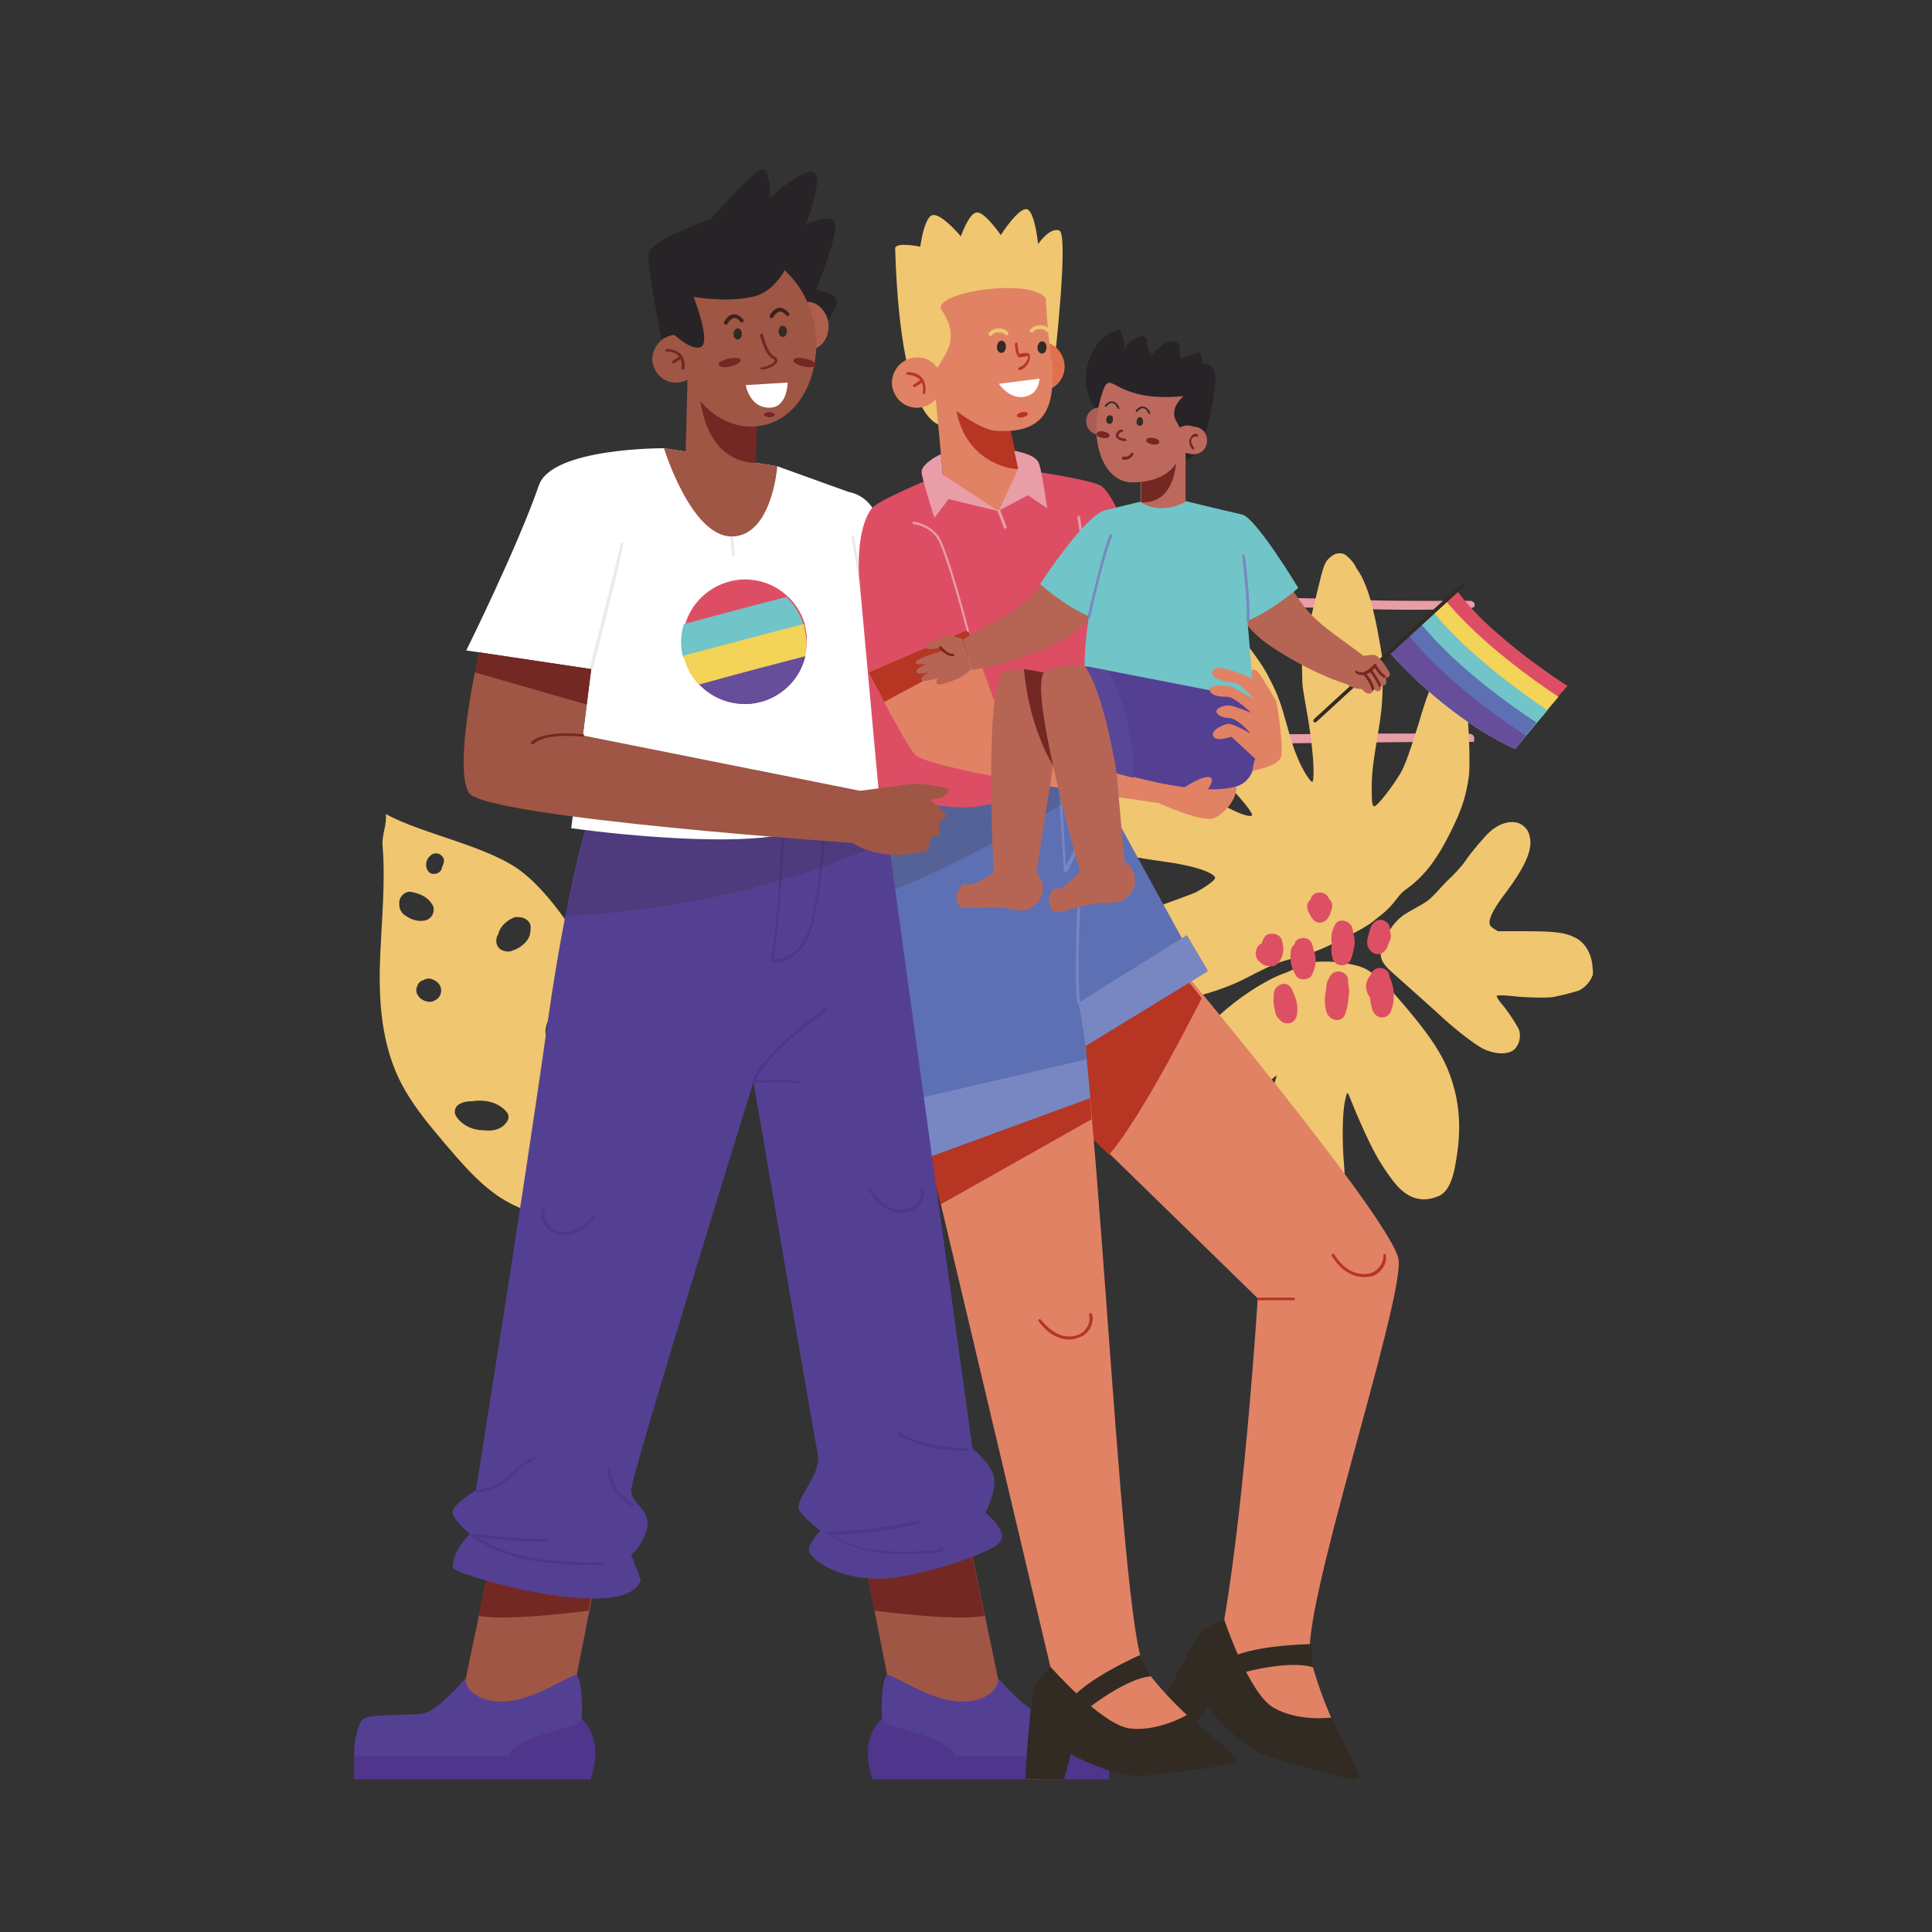 <?xml version="1.0" encoding="utf-8"?>
<!-- Generator: Adobe Illustrator 25.3.1, SVG Export Plug-In . SVG Version: 6.00 Build 0)  -->
<svg version="1.1" id="Capa_1" xmlns="http://www.w3.org/2000/svg" xmlns:xlink="http://www.w3.org/1999/xlink" x="0px" y="0px"
	 viewBox="0 0 300 300" style="enable-background:new 0 0 300 300;" xml:space="preserve">
<rect x="0" y="0" width="300" height="300" fill="#333333" stroke="none"/>
<style type="text/css">
	.st0{fill:#E89DA7;}
	.st1{fill:#F0C670;}
	.st2{fill:#DD5063;}
	.st3{fill:#4F358B;}
	.st4{fill:#9F5645;}
	.st5{fill:#732823;}
	.st6{fill:#544093;}
	.st7{fill:#322B23;}
	.st8{fill:#E18265;}
	.st9{fill:#B73523;}
	.st10{fill:#5E70B4;}
	.st11{fill:#7887C2;}
	.st12{opacity:0.2;fill:#322B23;}
	.st13{fill:#FFFFFF;}
	.st14{fill:#DD4E65;}
	.st15{fill:#71C4C7;}
	.st16{fill:#F3D358;}
	.st17{fill:#664E9B;}
	.st18{opacity:0.1;}
	.st19{fill:#272327;}
	.st20{fill:#AE5E4C;}
	.st21{fill:#3E211C;}
	.st22{opacity:0.1;fill:#322B23;}
	.st23{fill:#E1714E;}
	.st24{fill:#B66555;}
	.st25{fill:#584797;}
	.st26{fill:#A95D54;}
	.st27{fill:#BD685D;}
</style>
<g>
	<g>
		<g>
			<g>
				<path class="st0" d="M125.8,35.2"/>
				<path class="st0" d="M129.3,96.9c0.5,0.1,2.1,0,6.1-0.3c3.4-0.3,5.3-0.5,10.1-1c3.9-0.4,6.9-0.6,12.7-0.9
					c1.5-0.1,4.8-0.2,7.3-0.4c8.2-0.4,14.5-0.6,18.1-0.4c5.8,0.2,8.5,0.3,15.8,0.4c4.2,0,9.1,0.2,10.8,0.2c6.1,0.3,17,0.2,18.3-0.1
					c0.5-0.1,0.6-0.4,0.4-0.8c-0.1-0.1-0.2-0.2-0.4-0.3c-0.1,0-3.7,0-8,0c-5.8,0-8.6-0.1-11-0.2c-1.9-0.1-6.5-0.2-11.2-0.3
					c-4.4,0-8.9-0.1-10.1-0.2c-6.7-0.3-7.8-0.3-11.3-0.2c-4.5,0.1-7.5,0.3-10.5,0.4c-1.3,0.1-4.3,0.2-6.7,0.4
					c-7.8,0.4-10,0.6-15.2,1.2c-1.8,0.2-5.2,0.6-7.5,0.8c-5.4,0.5-6.8,0.7-7.8,1.2C128.8,96.6,128.8,96.8,129.3,96.9L129.3,96.9z
					 M129.3,96.9"/>
				<path class="st0" d="M129.5,116.7c0.1,0.1,1.4,0,4-0.1c6.3-0.3,20.9-0.6,38.8-0.7c4.8,0,10.1-0.1,11.8-0.2
					c4.2-0.1,14.4-0.3,28.3-0.4c6.3-0.1,12.6-0.1,14-0.1l2.5,0l0-0.3c0.1-0.5-0.1-0.7-0.4-0.9c-0.3-0.1-1.4-0.1-10.1-0.1
					c-10.6,0-30.7,0.2-35.2,0.4c-1.5,0.1-6.1,0.1-10.2,0.2c-4.1,0-8.8,0.1-10.6,0.2c-9,0.3-13.1,0.4-17.1,0.5
					c-8.8,0.2-15,0.6-15.7,1.1C129.3,116.4,129.3,116.6,129.5,116.7L129.5,116.7z M129.5,116.7"/>
				<path class="st0" d="M129.4,75.6"/>
			</g>
		</g>
		<g>
			<g>
				<path class="st1" d="M208.6,86c-0.7-0.2-1.3-0.1-2,0.5c-0.9,0.7-1.1,1.4-1.9,4.7c-0.3,1.2-0.8,3.4-1.2,4.9
					c-1.3,4.8-1.4,5.8-1.3,8.6c0,1.8,0.1,2.2,0.6,5.1c0.6,3.3,0.9,5.6,1.1,8.2c0.1,1.5,0.1,3.2-0.1,3.4c-0.2,0.2-1.5-1.7-2.3-3.7
					c-0.6-1.4-0.9-2.4-1.7-5.2c-0.9-3.3-1.4-4.6-2.4-6.6c-0.9-1.8-1.4-2.6-2.7-4.4c-3.1-4.3-5.4-6.4-8.9-8.2
					c-3.3-1.7-5.7-1.8-6.6-0.3c-0.3,0.6-0.3,1.6,0.2,4.1c0.5,2.4,0.7,4.1,0.9,7c0.2,3.6,0.9,5.4,3.4,8.7c0.6,0.7,2,2.7,3.3,4.4
					c1.3,1.8,3.1,3.9,4.2,5.2c2,2.2,2.7,3.1,3.1,3.8c0.2,0.4,0.2,0.5-0.2,0.5c-0.6,0-1.7-0.4-3.7-1.4c-1.2-0.6-2.9-1.4-3.6-1.7
					c-0.8-0.3-2.2-1-3.2-1.4c-3.2-1.4-5-2.1-7.3-2.6c-1.5-0.3-3.9-0.3-5.5-0.1c-3.6,0.6-5,1.4-6,3.1c-0.3,0.6-0.4,0.7-0.4,1.6
					c0,0.7,0,1,0.3,1.5c0.4,0.8,1.1,1.6,2.7,2.8c0.7,0.6,1.8,1.4,2.3,1.8c1.3,1,2.2,1.5,3.8,2.1c1.6,0.5,3.6,0.9,7.3,1.4
					c3.7,0.5,6.7,1.3,7.7,2.2c0.2,0.2,0.2,0.2,0.1,0.5c-0.2,0.4-1.7,1.4-2.8,2c-0.6,0.3-3.1,1.2-5.6,2.1c-5.2,1.8-8,2.8-9.7,3.7
					c-1,0.5-1.3,0.7-2,1.5c-1.1,1.1-1.6,2-1.6,3c0,0.8,0.1,1.2,0.7,2.1c0.5,0.8,1.3,1.6,2.2,2.1c1.7,1.1,4.9,1.7,10.2,2
					c3.8,0.2,5.6-0.1,8.9-1.2c2-0.7,3.3-1.2,6.1-2.7c2.8-1.4,3.6-1.7,5.8-2.3c2.7-0.7,4-1.2,7.1-2.7c3.2-1.6,4.5-2.4,5.3-3
					c0.3-0.3,1-0.8,1.6-1.3c0.8-0.7,1.2-1.1,1.9-2c0.7-0.9,1-1.3,1.9-1.9c2.7-2,4.6-4.6,6.6-8.6c1.8-3.6,2.5-5.8,2.9-8.9
					c0.2-1.8,0-8.1-0.4-10.9c-0.4-2.9-1.4-5-2.5-5.2c-0.7-0.1-1.1,0-1.8,0.8c-1.2,1.2-1.7,2.5-3.1,7.2c-1.2,3.9-2.1,6.5-2.8,7.7
					c-1.1,1.9-3.6,5.2-4.1,5.2c-0.3,0-0.4-0.5-0.4-2.5c0-2.3,0.1-3.6,0.9-8.4c0.7-4,0.8-5.7,0.8-9.1c0-2.8,0-2.9-0.4-5.1
					c-1.1-6.5-2.2-9.9-3.7-11.9C210.3,87.3,209,86.1,208.6,86L208.6,86z M208.6,86"/>
				<path class="st1" d="M236,127.9c-1.3-0.6-3.2-0.1-4.7,1.3c-0.7,0.6-3,3.3-3.7,4.4c-0.5,0.8-2,2.4-2.7,3
					c-0.2,0.2-0.9,0.9-1.6,1.7c-1.3,1.4-1.5,1.6-3.5,2.7c-0.7,0.4-1.6,0.9-2,1.2c-1.2,0.9-2.3,2.4-3,4.1c-0.8,2.1-0.5,3.1,1.6,4.9
					c1.6,1.4,6.4,5.7,7.8,7c2.1,1.9,4.7,3.9,6,4.6c2,1,4.1,1,5,0.1c0.7-0.7,1-1.9,0.7-2.9c-0.2-0.6-1.5-2.6-2.3-3.6
					c-0.8-0.9-1.2-1.6-1.2-1.7c0-0.2,0.9-0.2,2.7,0c1.7,0.2,5.2,0.3,6.2,0.1c1.5-0.3,3.3-0.8,3.9-1c0.8-0.4,1.5-1.1,1.9-1.9
					c0.3-0.6,0.3-0.7,0.2-1.6c-0.1-2.1-1.1-3.9-2.7-4.7c-1.6-0.8-3-1-8-1l-4,0l-0.5-0.3c-0.3-0.2-0.6-0.4-0.7-0.6
					c-0.4-0.7,0.3-2.2,1.9-4.4c3.6-4.7,4.8-7.5,4.2-9.5C237.4,129,236.7,128.2,236,127.9L236,127.9z M236,127.9"/>
				<path class="st1" d="M208.4,149.5c-1.8-0.3-4.1-0.2-5.2,0c-0.4,0.1-1.3,0.5-1.9,0.8c-0.7,0.3-1.6,0.8-2.1,0.9
					c-3.1,1.2-7.1,3.9-9.8,6.4c-1.5,1.5-2.4,2.6-4,4.9c-1.4,2.1-2,2.8-3.7,4.6c-1.9,2.1-2.8,3.3-3.3,4.8c-0.7,2-0.1,4.1,1.6,5.9
					c1.9,1.9,4.1,2.2,6.6,1c2-1,3.5-2.4,6.9-6.9c0.8-1,1.7-2.1,2.1-2.6c0.7-0.7,2.3-2.1,2.6-2.3c0.1,0-0.1,0.5-0.3,1.2
					c-0.7,2.2-1.1,4.7-1.4,8.5c-0.2,3.5,0.1,5.4,1.3,8.8c0.8,2.2,1.2,2.9,1.8,3.6c0.9,1,1.9,1.3,4.2,1.3c1.6,0,1.7,0,2.2-0.3
					c1.1-0.6,2.1-1.9,2.6-3.5c0.3-1,0.3-3.3,0.1-5.7c-0.3-3.7-0.3-8,0.2-10.2c0.3-1.3,0.3-1.3,0.9,0.2c0.9,2.3,2.7,6.4,3.9,8.5
					c0.9,1.7,2.7,4.2,3.4,4.9c1.8,1.9,3.9,2.4,6.1,1.5c1.5-0.5,2.4-2.3,2.9-5.6c0.9-5.1,0.5-9.4-1-13.4c-1.2-3.3-3.5-6.7-8.7-12.6
					c-1.5-1.8-2.1-2.3-3.2-3C211.9,150.2,211,149.9,208.4,149.5L208.4,149.5z M208.4,149.5"/>
			</g>
			<g>
				<path class="st2" d="M201,146.6C201,146.6,201,146.6,201,146.6c0.1-0.1,0.1-0.2,0.1-0.3c0.5-0.9,2.2-0.9,2.6,0.2
					c0.1,0.3,0.2,0.5,0.2,0.8c0.6,1.3,0.5,2.8-0.2,4.1c-0.4,0.8-1.9,0.9-2.4,0.2c-0.7-1.1-1-2.3-0.9-3.5
					C200.4,147.6,200.5,147.1,201,146.6z"/>
				<path class="st2" d="M197.8,154.5c0-0.1,0-0.2,0-0.3c0.1-1.2,1.8-2,2.6-0.9c0,0,0,0,0,0c0.1,0.1,0.2,0.2,0.2,0.3
					c0,0,0,0.1,0.1,0.1c0,0,0,0,0,0.1c0,0,0,0.1,0,0.1c0.6,1.1,0.9,2.4,0.7,3.6c-0.1,0.8-0.7,1.5-1.6,1.4c-0.5,0-0.9-0.3-1.2-0.7
					c-0.2-0.1-0.3-0.3-0.4-0.5c-0.1-0.1-0.1-0.2-0.1-0.2C197.8,156.4,197.7,155.5,197.8,154.5z"/>
				<path class="st2" d="M205.9,153.9c0-0.7,0.1-1.4,0.5-2.1c0.1-0.1,0.1-0.2,0.2-0.3c0.8-1.3,3.1-0.5,2.7,1.1
					c0.2,0.7,0.3,1.4,0.1,2.1c0,0.9-0.2,1.8-0.5,2.7c-0.5,1.5-2.4,1.2-2.9-0.2C205.7,156.2,205.6,155,205.9,153.9z"/>
				<path class="st2" d="M207.3,143.6c0.6-1.2,2.4-0.6,2.7,0.5c0.1,0.4,0.1,0.7,0.2,1.1c0.2,0.7,0.2,1.5,0,2.2
					c-0.1,0.5-0.2,1-0.4,1.5c-0.5,1.4-2.6,1.3-2.9-0.2c-0.2-0.7-0.2-1.4-0.1-2.2C206.6,145.5,206.8,144.5,207.3,143.6z"/>
				<path class="st2" d="M212.9,151.3c0.2-0.8,1.2-1.2,1.9-0.9c0.7,0.2,1,0.8,1,1.4c0,0.1,0.1,0.1,0.1,0.2c0.7,1.6,0.7,3.4,0.1,5
					c-0.6,1.4-2.4,1.3-2.9-0.2c-0.2-0.7-0.3-1.3-0.4-2c-0.2-0.2-0.3-0.4-0.4-0.7C211.9,153.1,212.2,152.1,212.9,151.3z"/>
				<path class="st2" d="M212.5,145.2c0.1-0.4,0.2-0.9,0.4-1.3c0.3-0.7,1.1-1.3,1.9-1c0.6,0.2,1.2,0.9,1,1.6c0.3,0.7,0.2,1.4-0.2,2
					c-0.1,0.5-0.3,0.9-0.7,1.3c-0.9,0.8-2.1,0.2-2.5-0.8C212.2,146.4,212.3,145.8,212.5,145.2z"/>
				<path class="st2" d="M203.4,139.8c0.1-0.2,0.2-0.4,0.3-0.6c0.6-0.9,2.1-0.8,2.6,0.2c0,0.1,0.1,0.2,0.1,0.2
					c0.4,0.4,0.6,1,0.4,1.5c-0.1,0.2-0.1,0.4-0.2,0.6c0,0.2-0.1,0.4-0.2,0.5c-0.3,0.7-1.1,1.3-1.9,1c-0.5-0.2-0.8-0.6-1-1
					c0-0.1-0.1-0.1-0.1-0.2c0-0.1,0-0.1-0.1-0.2c0,0,0,0,0,0C202.9,141.2,202.8,140.3,203.4,139.8z"/>
				<path class="st2" d="M195.1,147.4c0.1-0.4,0.4-0.7,0.8-0.9c0.1-0.3,0.2-0.6,0.4-0.9c0.2-0.4,0.6-0.6,1-0.6c0,0,0,0,0,0
					c0.8-0.1,1.6,0.3,1.8,1.1c0,0.2,0.1,0.4,0.1,0.6c0.2,0.9,0,1.9-0.6,2.7c-0.4,0.5-1,0.8-1.6,0.6c-0.4,0-0.8-0.1-1.1-0.4
					C195.1,149.1,194.8,148.3,195.1,147.4z"/>
			</g>
		</g>
		<g>
			<path class="st1" d="M59.9,126.4c0.2,1.6-0.6,3.2-0.5,4.8c0.5,6.1-0.2,12.2-0.4,18.3c-0.2,6.1,0.3,12.4,2.9,17.9
				c1.8,3.8,4.5,7,7.2,10.2c2.5,2.9,5,5.9,8.2,8.1c3.4,2.3,7.4,3.5,11.5,3.5c5.2-4.2,7.1-11.4,7.8-18c0.4-3.3,0.6-6.7,0.2-10
				c-0.9-6.3-4.4-11.9-8.1-17.1c-2.2-3.1-4.5-6.2-7.5-8.6C76.1,131.4,65.7,129.6,59.9,126.4z M78.7,172.7c0.4,0.5,0.3,1.1,0,1.5
				c-0.8,1.2-2.2,1.5-3.7,1.3c-1.7,0-3.5-0.9-4.3-2.4c-0.2-0.5,0-1.2,0.4-1.5c0.7-0.5,1.4-0.6,2.2-0.6
				C75.2,170.7,77.4,171.1,78.7,172.7z M65.7,155.3c-0.4-0.2-0.7-0.5-0.9-0.9c-0.2-0.4-0.2-0.9,0-1.3c0.1-0.4,0.5-0.8,0.9-0.9
				c0,0,0,0,0.1,0c0,0,0.1,0,0.1-0.1c0.4-0.2,0.9-0.2,1.3,0c0.3,0.1,0.6,0.3,0.8,0.5c0.3,0.3,0.5,0.7,0.5,1.2c0,0.6-0.3,1.2-0.9,1.5
				C67,155.7,66.3,155.6,65.7,155.3z M91.7,157c0.3,2.4-2.4,4.7-4.5,5.4c-1.1,0.4-2.1-0.3-2.4-1.4c-0.3-1.1,0.1-2.3,0.7-3.2
				c0-0.2,0.1-0.3,0.2-0.5c0.7-1.2,1.7-2.4,3.1-2.7C90.5,154.3,91.6,155.5,91.7,157z M65.3,143c-1,0-2-0.5-2.7-1.1
				c-0.4-0.4-0.6-0.9-0.6-1.4c0-0.1,0-0.3,0-0.5c0.1-0.9,1-1.7,1.9-1.5c1.4,0.3,2.6,0.8,3.3,2.1c0.3,0.5,0.1,1.3-0.2,1.7
				C66.5,142.9,65.9,143,65.3,143z M81.6,142.7c0.4,0.2,0.8,0.7,0.8,1.2c0,0.9-0.1,1.6-0.7,2.3c-0.5,0.6-1.1,1-1.8,1.3
				c0,0-0.1,0-0.1,0c-0.6,0.4-1.5,0.3-2.1-0.1c-0.8-0.6-0.8-1.7-0.3-2.4c0,0,0,0,0,0c0-0.3,0.2-0.5,0.3-0.8c0.5-0.8,1.4-1.5,2.3-1.8
				C80.7,142.4,81.1,142.4,81.6,142.7z M68.7,133c0.2,0.2,0.3,0.6,0.2,0.9c0,0.2-0.1,0.4-0.2,0.6c0,0,0,0,0,0c0,0.1-0.1,0.2-0.1,0.3
				c0,0,0,0.1,0,0.1c-0.1,0.3-0.4,0.6-0.7,0.7c-0.2,0.1-0.4,0.1-0.6,0.1c-0.6,0-1-0.5-1.1-1.1c-0.1-0.4,0-0.9,0.2-1.2
				c0-0.1,0.1-0.1,0.1-0.2c0,0,0,0,0,0c0-0.1,0.1-0.1,0.1-0.1c0.1-0.1,0.2-0.2,0.3-0.3C67.5,132.3,68.3,132.5,68.7,133z"/>
		</g>
		<g>
			<g>
				<path class="st3" d="M55,272.5v3.8h36.7c0,0,2.4-5.8-1.4-9.4L55,272.5z"/>
				<path class="st4" d="M86.5,192.9l-15.7,75c0,0,7.6,4.3,17.3-0.4l14-71.2L86.5,192.9z"/>
				<path class="st5" d="M91.4,250.1c0,0-12.6,1.7-17.1,0.8l12.1-58l15.8,4.3L91.4,250.1z"/>
				<path class="st6" d="M89.5,260.1c-0.7-0.3-7,4.4-12.1,4.1c-5-0.3-5.2-3.5-5.2-3.5s-4.3,5.1-6.6,5.4c-2.3,0.3-8.4,0-9.3,0.9
					s-1.4,4.3-1.3,5.6h24c1.5-3.5,11.2-4.1,11.3-5.6C90.5,265.4,90.3,260.4,89.5,260.1z"/>
			</g>
			<g>
				<path class="st3" d="M172.2,272.5v3.8h-36.7c0,0-2.4-5.8,1.4-9.4L172.2,272.5z"/>
				<path class="st4" d="M140.8,192.9l15.7,75c0,0-7.7,3.7-17.4-1l-13.9-70.6L140.8,192.9z"/>
				<path class="st5" d="M135.8,250.1c0,0,12.6,1.7,17.1,0.8l-12.1-58l-15.8,4.3L135.8,250.1z"/>
				<path class="st6" d="M137.8,260.1c0.7-0.3,7,4.4,12.1,4.1c5-0.3,5.2-3.5,5.2-3.5s4.3,5.1,6.6,5.4c2.3,0.3,8.4,0,9.3,0.9
					c0.9,0.9,1.4,4.3,1.3,5.6h-24c-1.5-3.5-11.2-4.1-11.3-5.6C136.8,265.4,136.9,260.4,137.8,260.1z"/>
			</g>
			<path class="st1" d="M147,66.1c0,0-7.1,2.3-8-27.5c0-1.1,3.9-0.3,3.9-0.3s0.6-4.6,1.9-4.9c1.4-0.3,4.4,3.3,4.4,3.3
				s1.2-3.5,2.4-3.7c1.2-0.3,3.8,3.5,3.8,3.5s2.8-4.4,4.1-4c1.2,0.4,1.7,5.4,1.7,5.4s1.8-2.7,3.3-2.1c1.5,0.7-0.8,20.7-0.8,20.7
				L147,66.1z"/>
			<g>
				<path class="st7" d="M179.7,266l5.4,2.4l2.5-3.2c0,0,5,6.3,9.5,7.6c4.5,1.3,13.6,4.2,13.9,3.3c0.3-1-5.4-11.3-5.4-11.3
					l-6.5-13.2l-9.1-0.1c0,0-1.9,0.7-3.3,1.7C185.5,254.2,179.7,266,179.7,266z"/>
				<path class="st8" d="M195.3,201.6c0,0-1.9,30.6-5.2,49.9c0,0,3.8,11.5,7.7,13.7c3.9,2.2,8.9,1.5,8.9,1.5s-2-4.4-3.2-9.2
					c-1.7-6.9,14.1-54.1,13.7-61.7c-0.3-5.8-38.5-51.1-38.5-51.1l-23.8,17.5L195.3,201.6z"/>
				<path class="st9" d="M186.6,155c0,0-9.3,18.6-14.4,24.3l-17.4-16.9l23.8-17.5L186.6,155z"/>
				<path class="st7" d="M203.6,255.3c0,0-9.7,0.1-13.2,2.5l1.2,2.3c0,0,8.1-2.5,12.3-1.2L203.6,255.3z"/>
			</g>
			<g>
				<path class="st7" d="M159.2,276.2l6,0.1l1.1-3.9c0,0,7,3.9,11.7,3.3c4.6-0.6,14.2-1.4,14-2.4c-0.1-1-9.4-8.3-9.4-8.3l-11.1-9.6
					l-8.4,3.5c0,0-1.5,1.4-2.3,2.8C159.9,263.1,159.2,276.2,159.2,276.2z"/>
				<path class="st8" d="M163.1,258.8c0,0,8,9.1,12.4,9.6c4.4,0.5,8.8-2.1,8.8-2.1s-3.6-3.2-6.5-7.2c-4.2-5.7-7.7-108.3-12.5-114.2
					c-5.5-6.7-23.8,22.7-23.8,22.7S158.6,239.7,163.1,258.8z"/>
				<polygon class="st9" points="169.5,173.8 146.1,187 142.8,174.9 169,167.1 				"/>
				<path class="st7" d="M177,257c0,0-8.9,3.9-11.2,7.5l2,1.7c0,0,6.5-5.5,10.9-5.9L177,257z"/>
			</g>
			<polygon class="st10" points="173.4,127.2 172.8,116.2 136.5,122.4 139,181.6 169.3,170.5 168.6,162.4 186.6,151.3 			"/>
			<polygon class="st11" points="169.3,170.5 168.7,164.5 139,171.4 139,181.6 			"/>
			<g>
				<path class="st11" d="M165.4,135.4C165.4,135.4,165.4,135.4,165.4,135.4c-0.1,0-0.2-0.1-0.2-0.2l-1-16.3c0-0.1,0.1-0.2,0.2-0.2
					c0.1,0,0.2,0.1,0.2,0.2l0.9,15.6c0.8-1.5,2.8-5.2,2.9-7.3c0.1-2.6-1.2-10-1.2-10.1c0-0.1,0.1-0.2,0.2-0.3c0.1,0,0.2,0.1,0.3,0.2
					c0.1,0.3,1.4,7.6,1.3,10.2c-0.2,2.7-3.2,7.9-3.3,8.1C165.6,135.4,165.5,135.4,165.4,135.4z"/>
			</g>
			<path class="st12" d="M172.8,116.2l0.2,3.8c0,0-20.5,13-35.7,18.8l-0.8-16.3L172.8,116.2z"/>
			<path class="st6" d="M136.9,122.4H92.9c0,0-4.2,10.3-7.9,36.6c-3.5,25-11.1,72.4-11.1,72.4s-3.3,2-3.6,3.2
				c-0.3,1.2,2.7,3.6,2.7,3.6s-2.7,2.4-2.7,5.2c0,1.1,27.1,9,29.2,1.9l-1.5-3.9c0,0,1.5-0.9,2.4-3.9c0.9-3-2.4-3.9-2.4-6.1
				c0-2.3,19-63.4,19-63.4s9.4,54.9,10,57.9c0.6,3-3.8,7.2-2.9,8.6c0.9,1.4,3.3,3.2,3.3,3.2s-1.8,1.8-1.8,3c0,1.2,4.4,4.8,11.8,4.4
				c5.5-0.3,17-4,18-5.8c1-1.8-2.4-4.4-2.4-4.4s1.6-3,1.4-5.2c-0.2-2.2-3.4-4.8-3.4-4.8S137.3,126.3,136.9,122.4z"/>
			<g>
				<path class="st3" d="M120.1,149.5c-0.2,0-0.3,0-0.3,0c-0.1,0-0.1,0-0.1-0.1c0,0,0-0.1,0-0.2c1.2-6.3,1.8-22.1,1.8-22.3
					c0-0.1,0.1-0.2,0.2-0.2c0.1,0,0.2,0.1,0.2,0.2c0,0.2-0.6,15.6-1.8,22.1c0.9,0,4.4-0.3,5.8-5.7c1.6-6.3,2-16.3,2-16.4
					c0-0.1,0.1-0.2,0.2-0.2c0.1,0,0.2,0.1,0.2,0.2c0,0.1-0.4,10.1-2.1,16.5C124.9,149.1,121.2,149.5,120.1,149.5z"/>
			</g>
			<path class="st12" d="M138,130.4c0,0-21.1,10.7-50.2,11.8c0,0,3-13.3,5.1-19.8h43.9L138,130.4z"/>
			<path class="st13" d="M131.8,76.4c0,0,4.3,0.5,4.9,6.1c0.6,5.6,2.8,27.5,2.8,27.5l-9.7,1.8C129.8,111.8,125,79.9,131.8,76.4z"/>
			<path class="st13" d="M131.8,76.4l-11.1-4l-17.6-2.8c0,0-17.3-0.1-19.4,5.7C80.3,85.1,72.4,101,72.4,101l19.4,2.9l-3.1,24.7
				c9.4,1.3,25.2,2.6,32.8,1c9.1-1.8,15.4-7.3,15.4-7.3L131.8,76.4z"/>
			<g>
				<path class="st14" d="M125,101.9c0,0.1,0,0.1,0,0.2c-0.8,3.1-3.1,5.6-6.2,6.7c-0.5,0.2-1.1,0.3-1.6,0.4c-0.3,0-0.5,0.1-0.8,0.1
					c-3.1,0.2-5.9-1-7.8-3c0,0,0,0,0,0c-1.1-1.2-1.9-2.6-2.3-4.2c0-0.1,0-0.2-0.1-0.3c-0.1-0.4-0.2-0.9-0.2-1.3
					c-0.1-1.2,0-2.4,0.4-3.6c1.1-3.7,4.4-6.5,8.5-6.9c2.9-0.2,5.5,0.8,7.4,2.6c1.2,1.1,2.1,2.5,2.6,4.1c0.1,0.2,0.1,0.3,0.1,0.5
					c0.1,0.5,0.2,1.1,0.3,1.6C125.3,99.9,125.2,100.9,125,101.9z"/>
				<path class="st15" d="M124.9,97.3l-18.8,4.8c0-0.1,0-0.2-0.1-0.3c-0.1-0.4-0.2-0.9-0.2-1.3c-0.1-1.2,0-2.4,0.4-3.6
					c4.2-1.1,10.4-2.8,15.9-4.2c1.2,1.1,2.1,2.5,2.6,4.1C124.8,97,124.9,97.1,124.9,97.3z"/>
				<path class="st16" d="M125,101.9c0,0.1,0,0.1,0,0.2l-16.5,4.2c0,0,0,0,0,0c-1.1-1.2-1.9-2.6-2.3-4.2c0-0.1,0-0.2-0.1-0.3
					c5.1-1.3,12.8-3.4,18.7-4.9c0.1,0.2,0.1,0.3,0.1,0.5c0.1,0.5,0.2,1.1,0.3,1.6C125.3,99.9,125.2,100.9,125,101.9z"/>
				<path class="st17" d="M125,101.9c0,0.1,0,0.1,0,0.2c-0.8,3.1-3.1,5.6-6.2,6.7l-1.6,0.4c-0.3,0-0.5,0.1-0.8,0.1
					c-3.1,0.2-5.9-1-7.8-3c0,0,0,0,0,0C113.5,104.9,120,103.2,125,101.9z"/>
			</g>
			<g class="st18">
				<path class="st7" d="M136.5,107.3c-0.1,0-0.2-0.1-0.2-0.2l-4.1-23.8l0.4-0.1l4.1,23.8C136.8,107.2,136.7,107.3,136.5,107.3
					C136.6,107.3,136.5,107.3,136.5,107.3z"/>
			</g>
			<g>
				<g>
					<path class="st4" d="M106.8,57.2L106.4,73c-0.2,2.9,1.9,5.5,4.8,5.8l0,0c3.3,0.4,6.3-2.3,6.2-5.6l-0.3-14.8L106.8,57.2z"/>
				</g>
			</g>
			<path class="st4" d="M120.7,72.4l-17.6-2.8c0,0,4.2,13.7,10.5,13.7C119.9,83.3,120.7,72.4,120.7,72.4z"/>
			<path class="st5" d="M117.5,66.2c-4.3-0.1-8.9-5.7-8.9-5.7s0.1,11.1,8.8,11.4L117.5,66.2"/>
			<path class="st19" d="M103.1,54.6c0,0-2.6-12.6-2.4-15.2c0.1-2,9.8-5.5,9.8-5.5s6.5-7.5,7.8-7.6c1.3-0.1,1.3,4.4,1.3,4.4
				s4.6-4.3,6.6-4c2,0.4-1.1,8.2-1.1,8.2s3.4-1.7,4.4-0.5c1.1,1.2-2.8,10.6-2.8,10.6s2.8,0.4,3.2,1.7c0.4,1.4-4,6.6-4,6.6
				L103.1,54.6z"/>
			<g>
				<g>
					<path class="st20" d="M124.3,54.5c1.3,0.2,2.9-0.4,3.6-1.4c0.8-1.1,1-2.6,0.5-3.9c-0.5-1.2-1.5-2.2-2.7-2.3
						c-1.2-0.1-2.5,0.8-2.6,2.1L124.3,54.5z"/>
				</g>
			</g>
			<g>
				<g>
					<path class="st4" d="M112.7,38.9c-0.8,0.2-1.6,0.4-2.4,0.9c-7,3.9-6.2,15.2-2.5,21.2c2.1,3.3,5.8,5.6,9.7,5.2
						c5.7-0.6,8.8-6,9.2-11.4c0.3-4.1-0.9-8.3-3.5-11.4C120.6,40.2,116.6,38.1,112.7,38.9z"/>
				</g>
			</g>
			<path class="st4" d="M101.3,56c0.2,2,1.9,3.6,4,3.4c2-0.2,3.6-1.9,3.4-4c-0.2-2-1.9-3.6-4-3.4C102.7,52.2,101.2,54,101.3,56z"/>
			<g>
				<path class="st5" d="M106,57.4C106,57.4,106,57.4,106,57.4c-0.1,0-0.2-0.1-0.2-0.2c0.1-0.9,0-1.5-0.5-2
					c-0.7-0.7-1.8-0.6-1.8-0.6c-0.1,0-0.2-0.1-0.2-0.2c0-0.1,0.1-0.2,0.2-0.2c0.1,0,1.3-0.1,2.2,0.8c0.5,0.5,0.7,1.3,0.6,2.3
					C106.2,57.3,106.1,57.4,106,57.4z"/>
			</g>
			<g>
				<path class="st5" d="M104.6,56.4c-0.1,0-0.1,0-0.2-0.1c-0.1-0.1,0-0.2,0.1-0.3l1.1-0.7c0.1-0.1,0.2,0,0.3,0.1
					c0.1,0.1,0,0.2-0.1,0.3l-1.1,0.7C104.7,56.4,104.7,56.4,104.6,56.4z"/>
			</g>
			<g>
				<path class="st5" d="M118.3,57.4c-0.1,0-0.2-0.1-0.2-0.2s0.1-0.2,0.2-0.2c0.8,0,1.9-0.6,2-1c0,0,0-0.2-0.3-0.3
					c-1.3-0.6-1.9-3.5-2-3.6c0-0.1,0-0.2,0.2-0.3c0.1,0,0.2,0,0.3,0.2c0.2,0.8,0.8,2.9,1.7,3.3c0.5,0.2,0.5,0.6,0.5,0.8
					C120.6,56.7,119.2,57.4,118.3,57.4z"/>
			</g>
			<path class="st13" d="M122.3,59.4l-6.5,0.4c0,0,0.6,3.7,3.9,3.5C122.3,63.1,122.3,59.4,122.3,59.4z"/>
			<path class="st19" d="M122.7,40.2c0,0-1.8,5.1-5.9,5.9c-4.1,0.9-9.1,0-9.1,0s2.8,7.1,1.1,7.8c-1.8,0.7-5.2-3-5.2-3
				s2.2-13.3,6-13.5C113.5,37.3,122.7,40.2,122.7,40.2z"/>
			<path class="st5" d="M111.6,56.6c-0.2-0.7,3.2-1.5,3.4-0.7C115.2,56.6,111.9,57.6,111.6,56.6z"/>
			<path class="st5" d="M126.6,56.6c0.2-0.7-3.2-1.5-3.4-0.7C123,56.6,126.3,57.6,126.6,56.6z"/>
			<g>
				<g>
					<g>
						<g>
							<g>
								<path class="st7" d="M113.9,51.9c0,0.5,0.4,0.9,0.7,0.8c0.4,0,0.6-0.5,0.6-0.9c0-0.5-0.4-0.9-0.7-0.8
									C114.2,51,113.9,51.4,113.9,51.9z"/>
							</g>
						</g>
					</g>
				</g>
			</g>
			<g>
				<g>
					<g>
						<g>
							<g>
								<path class="st7" d="M120.9,51.5c0,0.5,0.4,0.9,0.7,0.8c0.4,0,0.6-0.5,0.6-0.9c0-0.5-0.4-0.9-0.7-0.8
									C121.1,50.6,120.9,51,120.9,51.5z"/>
							</g>
						</g>
					</g>
				</g>
			</g>
			<g>
				<path class="st21" d="M112.7,50.4C112.7,50.4,112.6,50.4,112.7,50.4c-0.2,0-0.2-0.1-0.3-0.2c0-0.2,0.4-1,1.1-1.3
					c0.4-0.2,1.1-0.2,1.9,0.7c0.1,0.1,0.1,0.3,0,0.4c-0.1,0.1-0.3,0.1-0.4,0c-0.4-0.5-0.8-0.7-1.1-0.6c-0.4,0.1-0.7,0.5-0.9,0.8
					c0,0,0,0.1,0,0.1C112.9,50.3,112.8,50.4,112.7,50.4z"/>
			</g>
			<g>
				<path class="st21" d="M119.8,49.4C119.8,49.4,119.7,49.4,119.8,49.4c-0.2,0-0.2-0.1-0.3-0.2c0-0.2,0.4-1,1.1-1.3
					c0.4-0.2,1.1-0.2,1.9,0.7c0.1,0.1,0.1,0.3,0,0.4c-0.1,0.1-0.3,0.1-0.4,0c-0.4-0.5-0.8-0.7-1.1-0.6c-0.4,0.1-0.7,0.5-0.9,0.8
					c0,0,0,0.1,0,0.1C120,49.3,119.9,49.4,119.8,49.4z"/>
			</g>
			<path class="st5" d="M118.6,64.4c0-0.2,0.4-0.4,0.8-0.4c0.5,0,0.8,0.1,0.9,0.4c0,0.2-0.4,0.4-0.8,0.4
				C119,64.7,118.6,64.6,118.6,64.4z"/>
			<g>
				<path class="st22" d="M91.8,104.1C91.8,104.1,91.8,104.1,91.8,104.1c-0.2,0-0.2-0.2-0.2-0.3c0-0.2,4.3-16.9,4.8-19.4
					c0-0.1,0.1-0.2,0.2-0.2c0.1,0,0.2,0.1,0.2,0.2C96.4,87,92.2,103.3,92,104C92,104.1,91.9,104.1,91.8,104.1z"/>
			</g>
			<g>
				<path class="st3" d="M124,168.2C124,168.2,124,168.2,124,168.2c-2.4-0.3-7,0-7,0c-0.1,0-0.1,0-0.2-0.1c0-0.1-0.1-0.1,0-0.2
					c2.2-5.1,10.9-11.1,11.3-11.3c0.1-0.1,0.2,0,0.3,0.1c0.1,0.1,0,0.2-0.1,0.3c-0.1,0.1-8.6,5.9-11,10.8c1.1-0.1,4.7-0.2,6.7,0
					c0.1,0,0.2,0.1,0.2,0.2C124.2,168.1,124.1,168.2,124,168.2z"/>
			</g>
			<path class="st6" d="M74.3,229.1"/>
			<g>
				<path class="st3" d="M140.2,241.3c-1.1,0-2.2,0-3.3-0.2c-3.4-0.4-6.2-1.4-8.5-3c-0.1-0.1-0.1-0.2-0.1-0.2c0-0.1,0.1-0.1,0.2-0.1
					c0,0,0,0,0,0c4.4,0,9-0.5,14.1-1.7c0.1,0,0.2,0,0.3,0.2c0,0.1,0,0.2-0.2,0.3c-4.9,1.1-9.3,1.7-13.5,1.7c2.1,1.3,4.7,2.2,7.7,2.5
					c3,0.3,6,0.1,8.9-0.1c0,0,0.1,0,0.1,0c0,0,0,0,0-0.1c-0.1-0.1,0-0.2,0.1-0.3c0.1-0.1,0.3,0,0.4,0.1c0.1,0.1,0.1,0.3,0,0.5
					c-0.1,0.2-0.4,0.2-0.5,0.2C144,241.2,142.1,241.3,140.2,241.3z"/>
			</g>
			<g>
				<path class="st3" d="M149.8,225.3c-3.6,0-7.2-0.8-10.4-2.4c-0.1-0.1-0.1-0.2-0.1-0.3c0.1-0.1,0.2-0.2,0.3-0.1
					c3.2,1.6,6.9,2.4,10.5,2.4c0,0,0,0,0,0c0.1,0,0.2,0.1,0.2,0.2c0,0.1-0.1,0.2-0.2,0.2C150,225.3,149.9,225.3,149.8,225.3z"/>
			</g>
			<g>
				<path class="st3" d="M74,231.8c-0.1,0-0.2-0.1-0.2-0.1c0-0.1,0-0.2,0.1-0.3c0.4-0.1,0.9-0.2,1.3-0.3c0.5-0.1,1.1-0.2,1.5-0.4
					c1.1-0.4,2-1.3,2.8-2.1c1-0.9,2-1.9,3.3-2.3c0.1,0,0.2,0,0.3,0.1c0,0.1,0,0.2-0.1,0.3c-1.2,0.4-2.2,1.2-3.2,2.2
					c-0.9,0.8-1.8,1.7-3,2.2c-0.5,0.2-1.1,0.3-1.6,0.4C74.9,231.6,74.5,231.7,74,231.8C74.1,231.8,74,231.8,74,231.8z"/>
			</g>
			<g>
				<path class="st3" d="M93.6,243C93.6,243,93.6,243,93.6,243c-3.5,0-7,0-10.5-0.6c-3.9-0.6-7.2-1.9-9.8-3.8
					c-0.1-0.1-0.1-0.2-0.1-0.3c0-0.1,0.1-0.1,0.2-0.1l0.1,0c3.7,0.4,7.6,0.8,11.4,0.8c0.1,0,0.2,0.1,0.2,0.2c0,0.1-0.1,0.2-0.2,0.2
					c-3.5,0-7.2-0.3-10.7-0.7c2.4,1.6,5.4,2.7,8.9,3.3c3.4,0.6,7,0.6,10.4,0.6c0.1,0,0.2,0.1,0.2,0.2C93.9,242.9,93.8,243,93.6,243z
					"/>
			</g>
			<g>
				<path class="st3" d="M98.2,233.9c0,0-0.1,0-0.1,0c-2-1.1-3.5-3.2-3.8-5.6c0-0.1,0.1-0.2,0.2-0.2c0.1,0,0.2,0.1,0.2,0.2
					c0.3,2.2,1.6,4.2,3.6,5.2c0.1,0.1,0.1,0.2,0.1,0.3C98.3,233.8,98.3,233.9,98.2,233.9z"/>
			</g>
			<path class="st14" d="M157.8,72.8c0,0,9.9,1.3,12.9,2.5c3,1.2,8,17.6,8,17.6l-8.6,4l3.5,19.9c0,0-14.5,7.4-21.6,8.4
				c-7.1,1-15.6-2.8-15.6-2.8l-3-32.9c0,0-0.6-7.2,2-10.6c1-1.3,10.6-5.2,10.6-5.2L157.8,72.8z"/>
			<path class="st8" d="M134.9,104.4c0,0,5.1,10.1,7.1,12.7c2,2.6,37.9,7.6,37.9,7.6s7,3.2,8.7,2.3c1.7-0.8,3.4-2.9,3.4-4.8
				l-2.1-5.1l-35.6-8.5l-3.9-10.8L134.9,104.4z"/>
			<polygon class="st9" points="150.3,97.8 134.9,104.4 137.3,109 151.6,101.3 			"/>
			<path class="st23" d="M157.5,57.2c0.2,2.1,2,3.8,4.2,3.6c2.1-0.2,3.8-2,3.6-4.2c-0.2-2.1-2-3.8-4.2-3.6
				C158.9,53.1,157.3,55,157.5,57.2z"/>
			<g>
				<g>
					<g>
						<g>
							<g>
								<g>
									<path class="st8" d="M146.4,73.6c2,2.9,7.9,5.7,8.7,5.7c0.6,0,3.1-5,3-6.5l-0.9-4.1l-1-4.5l-0.7-3.2L145,58.7L146.4,73.6z"
										/>
								</g>
							</g>
						</g>
					</g>
				</g>
				<g>
					<g>
						<g>
							<g>
								<g>
									<path class="st9" d="M148.4,63c1.1,8.6,8.5,10,9.8,9.8l-2.5-11.8L148.4,63z"/>
								</g>
							</g>
						</g>
					</g>
				</g>
			</g>
			<g>
				<g>
					<g>
						<g>
							<g>
								<path class="st8" d="M146.5,62c2.4,2.5,6.3,4.8,8.1,4.9c6.7,0.4,9.7-2.4,8.6-11.4c-0.7-5.6-0.8-9.2-0.8-9.2
									c-2.7-3.3-17.8-0.8-16.2,1.8C151.1,55.4,141.5,56.9,146.5,62z"/>
							</g>
						</g>
					</g>
				</g>
			</g>
			<g>
				<g>
					<g>
						<g>
							<g>
								<path class="st8" d="M149.8,57.1c0,0.5,0.9,0.9,1.9,0.9c1-0.1,1.8-0.5,1.8-1.1c0-0.5-0.9-0.9-1.9-0.9
									C150.6,56.1,149.8,56.6,149.8,57.1z"/>
							</g>
						</g>
					</g>
				</g>
			</g>
			<g>
				<g>
					<g>
						<g>
							<g>
								<path class="st8" d="M160.4,57.1c0,0.5,0.9,0.9,1.9,0.9c0.5,0,0.9-0.1,1.2-0.3c0-0.4-0.1-0.9-0.1-1.4c0,0,0,0,0-0.1
									c-0.3-0.1-0.7-0.2-1.2-0.2C161.1,56.1,160.3,56.6,160.4,57.1z"/>
							</g>
						</g>
					</g>
				</g>
			</g>
			<g>
				<g>
					<g>
						<g>
							<g>
								<path class="st7" d="M154.8,53.9c0,0.5,0.3,0.9,0.7,0.9c0.4,0,0.7-0.4,0.7-1c0-0.5-0.3-0.9-0.7-0.9
									C155.1,52.9,154.8,53.4,154.8,53.9z"/>
							</g>
						</g>
					</g>
				</g>
			</g>
			<g>
				<g>
					<g>
						<g>
							<g>
								<path class="st7" d="M161.1,54c0,0.5,0.3,0.9,0.7,0.9c0.4,0,0.7-0.4,0.7-1c0-0.5-0.3-0.9-0.7-0.9
									C161.4,53,161.1,53.5,161.1,54z"/>
							</g>
						</g>
					</g>
				</g>
			</g>
			<path class="st8" d="M138.5,59.7c0.2,2.1,2,3.8,4.2,3.6c2.1-0.2,3.8-2,3.6-4.2c-0.2-2.1-2-3.8-4.2-3.6
				C140,55.7,138.4,57.5,138.5,59.7z"/>
			<g>
				<path class="st9" d="M143.5,61.2C143.4,61.2,143.4,61.2,143.5,61.2c-0.1,0-0.2-0.1-0.2-0.2c0.1-0.9,0-1.6-0.5-2.1
					c-0.7-0.7-1.9-0.7-1.9-0.7c-0.1,0-0.2-0.1-0.2-0.2c0-0.1,0.1-0.2,0.2-0.2c0.1,0,1.4-0.1,2.2,0.8c0.5,0.6,0.7,1.4,0.6,2.4
					C143.7,61.1,143.6,61.2,143.5,61.2z"/>
			</g>
			<g>
				<path class="st9" d="M142,60.1c-0.1,0-0.1,0-0.2-0.1c-0.1-0.1,0-0.2,0.1-0.3l1.2-0.8c0.1-0.1,0.2,0,0.3,0.1
					c0.1,0.1,0,0.2-0.1,0.3l-1.2,0.8C142.1,60.1,142,60.1,142,60.1z"/>
			</g>
			<g>
				<path class="st1" d="M153.7,52.1c0,0-0.1,0-0.1,0c-0.1-0.1-0.2-0.2-0.1-0.3c0.3-0.5,0.9-0.8,1.6-0.8c0.6,0,1.1,0.2,1.4,0.6
					c0.1,0.1,0.1,0.3,0,0.4c-0.1,0.1-0.3,0.1-0.4,0c-0.2-0.3-0.6-0.4-1-0.4c-0.5,0-1,0.2-1.2,0.6C153.8,52.1,153.8,52.1,153.7,52.1z
					"/>
			</g>
			<g>
				<path class="st1" d="M160.1,51.6c0,0-0.1,0-0.1,0c-0.1-0.1-0.2-0.2-0.1-0.3c0.3-0.5,0.9-0.8,1.6-0.8c0.6,0,1.1,0.2,1.4,0.6
					c0.1,0.1,0.1,0.3,0,0.4c-0.1,0.1-0.3,0.1-0.4,0c-0.2-0.3-0.6-0.4-1-0.4c-0.5,0-1,0.2-1.2,0.6C160.3,51.6,160.2,51.6,160.1,51.6z
					"/>
			</g>
			<g>
				<path class="st9" d="M158.3,57.5c-0.1,0-0.2-0.1-0.2-0.2c0-0.1,0.1-0.2,0.2-0.3c0.6-0.1,1.1-0.8,1.3-1.3c0.1-0.3,0.1-0.4,0-0.4
					c-0.7,0.1-1.2,0.2-1.2,0.2c-0.1,0-0.2,0-0.3-0.1c-0.5-0.8-0.5-1.9-0.5-2c0-0.1,0.1-0.2,0.2-0.2c0.1,0,0.2,0.1,0.2,0.2
					c0,0,0,0.9,0.3,1.6c0.2-0.1,0.6-0.2,1.1-0.2c0.3,0,0.5,0.1,0.5,0.4C160.1,56,159.3,57.3,158.3,57.5
					C158.3,57.5,158.3,57.5,158.3,57.5z"/>
			</g>
			<path class="st9" d="M159.6,64.2c0-0.2-0.5-0.3-0.9-0.2c-0.5,0.1-0.8,0.3-0.8,0.6c0,0.2,0.5,0.3,0.9,0.2
				C159.3,64.7,159.7,64.4,159.6,64.2z"/>
			<path class="st13" d="M155.1,59.6l6.3-0.8c0,0,0,2.4-2.3,2.8C156.8,62.1,155.1,59.6,155.1,59.6z"/>
			<g>
				<path class="st9" d="M200.9,201.9h-5.5c-0.1,0-0.2-0.1-0.2-0.2c0-0.1,0.1-0.2,0.2-0.2h5.5c0.1,0,0.2,0.1,0.2,0.2
					C201.1,201.8,201,201.9,200.9,201.9z"/>
			</g>
			<g>
				<path class="st9" d="M211.7,198.3c-0.7,0-1.5-0.2-2.2-0.6c-1-0.5-1.9-1.4-2.7-2.7c-0.1-0.1,0-0.2,0.1-0.3c0.1-0.1,0.2,0,0.3,0.1
					c0.7,1.2,1.6,2,2.5,2.5c1.1,0.6,2.4,0.7,3.4,0.3c1.1-0.5,1.8-1.7,1.7-2.7c0-0.1,0.1-0.2,0.2-0.2c0.1,0,0.2,0.1,0.2,0.2
					c0.2,1.3-0.6,2.6-1.9,3.2C212.8,198.2,212.3,198.3,211.7,198.3z"/>
			</g>
			<g>
				<path class="st9" d="M166,208c-0.6,0-1.2-0.1-1.8-0.4c-1.1-0.4-2-1.2-2.9-2.4c-0.1-0.1-0.1-0.2,0-0.3c0.1-0.1,0.2-0.1,0.3,0
					c0.9,1.1,1.8,1.8,2.8,2.3c1.2,0.5,2.4,0.4,3.4-0.1c1-0.6,1.6-1.8,1.3-2.9c0-0.1,0-0.2,0.2-0.3c0.1,0,0.2,0,0.3,0.2
					c0.3,1.2-0.3,2.7-1.6,3.4C167.4,207.8,166.7,208,166,208z"/>
			</g>
			<g>
				<path class="st3" d="M139.9,188.3c-0.7,0-1.5-0.2-2.2-0.6c-1-0.5-1.9-1.4-2.7-2.7c-0.1-0.1,0-0.2,0.1-0.3c0.1-0.1,0.2,0,0.3,0.1
					c0.7,1.2,1.6,2,2.5,2.5c1.1,0.6,2.4,0.7,3.4,0.3c1.1-0.5,1.8-1.7,1.7-2.7c0-0.1,0.1-0.2,0.2-0.2c0.1,0,0.2,0.1,0.2,0.2
					c0.2,1.3-0.6,2.6-1.9,3.2C141,188.2,140.5,188.3,139.9,188.3z"/>
			</g>
			<g>
				<path class="st3" d="M87.7,191.8c-0.7,0-1.4-0.2-2-0.5c-1.2-0.7-1.9-2.1-1.6-3.4c0-0.1,0.1-0.2,0.3-0.2c0.1,0,0.2,0.1,0.2,0.3
					c-0.3,1.1,0.3,2.3,1.3,2.9c1,0.5,2.2,0.6,3.4,0.1c1-0.4,1.9-1.2,2.8-2.3c0.1-0.1,0.2-0.1,0.3,0c0.1,0.1,0.1,0.2,0,0.3
					c-0.9,1.1-1.9,1.9-2.9,2.4C88.9,191.7,88.3,191.8,87.7,191.8z"/>
			</g>
			<path class="st4" d="M74.4,101.3c0,0-4.1,17.6-1.6,21.8c2.4,3.9,61,7.9,61,7.9l2.3-7.7l-45.6-9.1l1.3-10.3L74.4,101.3z"/>
			<polygon class="st5" points="74.4,101.3 73.7,104.4 91.1,109.4 91.8,103.9 			"/>
			<path class="st4" d="M133.5,122.8c0,0,7.7-1,8.3-1.1c0.5-0.1,5.5,0.5,5.5,0.8c0.2,1.5-2.9,1.7-2.9,1.7s2.7,2.1,2.5,2.5
				c-0.1,0.4-1.2,1.1-1.2,1.1s0.4,1.9-0.1,2c-0.5,0.1-1.3,0.4-1.3,0.4s0.2,1.6-0.2,1.8c-0.4,0.2-6.6,2.1-11.7-1.1L133.5,122.8z"/>
			<g>
				<path class="st5" d="M82.7,115.6c-0.1,0-0.1,0-0.2-0.1c-0.1-0.1-0.1-0.2,0-0.3c2.1-1.9,7.8-1.2,8-1.2c0.1,0,0.2,0.1,0.2,0.2
					c0,0.1-0.1,0.2-0.2,0.2c-0.1,0-5.7-0.7-7.6,1.1C82.8,115.6,82.7,115.6,82.7,115.6z"/>
			</g>
			<polygon class="st11" points="168.6,162.4 167.5,155.7 184.3,145.2 187.6,150.8 			"/>
			<g>
				<path class="st11" d="M167.5,155.9c-0.1,0-0.2-0.1-0.2-0.2c-0.5-3.3,0-14.2,0-14.7c0-0.1,0.1-0.2,0.2-0.2c0.1,0,0.2,0.1,0.2,0.2
					c0,0.1-0.5,11.3,0,14.6C167.7,155.7,167.6,155.9,167.5,155.9C167.5,155.9,167.5,155.9,167.5,155.9z"/>
			</g>
			<g>
				<path class="st0" d="M170.2,97.1c-0.1,0-0.2-0.1-0.2-0.2c-1-5.5-2.7-16.5-2.7-16.6c0-0.1,0.1-0.2,0.2-0.2c0.1,0,0.2,0.1,0.2,0.2
					c0,0.1,1.7,11.1,2.7,16.6C170.4,96.9,170.3,97.1,170.2,97.1C170.2,97.1,170.2,97.1,170.2,97.1z"/>
			</g>
			<path class="st0" d="M146.1,70.5c0,0-2.9,1.4-3,2.7c-0.1,0.7,2,7.2,2,7.2l2.2-2.9l7.8,1.9l-8.7-5.7L146.1,70.5z"/>
			<path class="st0" d="M157.5,70l0.6,2.8l-3,6.5l4.5-2.4l3,2c0,0-0.8-5.8-1.3-7C160.8,70.5,157.5,70,157.5,70z"/>
			<g>
				<path class="st19" d="M169,56.2c0.7-2.3,2.4-4.5,4.8-5c0.5,0.2,1,3.6,1,3.3c-0.2-1.5,2.4-2.6,3-2.2c0.8,0.2-0.4,1.6,1.1,2.7
					c1.1-1,2.5-2.6,3.9-1.8c0.5,0.2,0.3,1.7,0.5,2.5c0.8-0.3,1.7-0.6,2.5-0.9c0.1-0.1,0.3-0.1,0.5,0c0.1,0.1,0.2,0.3,0.2,0.4
					c0.1,0.5,0.1,0.9,0.2,1.4c0.7-0.3,1.5,0.2,1.8,0.9c0.3,0.7,0.3,1.5,0.2,2.2c-0.3,2.9-0.9,5.9-1.9,8.6c-0.5,1.4-1.4,3-2.9,3.1
					c-0.5,0-1-0.2-1.4-0.4C176.2,68.8,166.5,64.7,169,56.2z"/>
				<path class="st24" d="M163.7,105.1c0,0-4.4-1.9-7.7-0.9c-3.3,1-1.7,31.4-1.7,31.4l6.6,0l2.6-16.5
					C163.6,119,167.6,111.2,163.7,105.1z"/>
				<path class="st5" d="M163.6,119c0,0-3.8-5.8-4.6-15.1c0,0,3.3,0.4,4.8,1.1C163.7,105.1,168.1,113.2,163.6,119z"/>
				<path class="st24" d="M154.3,135.5c0,0-3.1,2.3-4.2,1.8c-1.1-0.5-3.1,3.8,0.3,3.7c3.4-0.1,4-0.4,7.2,0.3
					c3.2,0.7,5.8-2.9,3.4-5.8L154.3,135.5z"/>
				<path class="st24" d="M160.4,92.3c5.6-6.2,9.7-9.7,9.7-9.7l6.3,5.1c0,0-6.1,9-11.9,11.9c-7.9,3.9-13.5,4.4-13.5,4.4l-1.5-4.7
					C154.1,96.5,157.7,95.3,160.4,92.3z"/>
				<path class="st24" d="M149.4,99.2c0,0-1.1-0.4-1.8-0.5c-0.7-0.1-4,1.3-4,1.7c-0.1,0.4,1.7,0.6,2.5,0l0.5,0.6
					c0,0-4.3,1.2-4.4,1.8c-0.1,0.6,1.7,0.3,1.7,0.3s-1.6,0.6-1.6,1.2c0,0.6,1.9,0.1,1.9,0.1s-1.4,0.8-1.1,1.2
					c0.2,0.4,2.6-0.3,2.6-0.3s-0.5,0.5-0.2,0.9c0.3,0.4,2.5-0.5,3.4-0.9c0.9-0.4,2-1.5,2-1.5L149.4,99.2z"/>
				<g>
					<path class="st5" d="M147.9,101.9c-1.1,0-2-1.2-2-1.2c-0.1-0.1-0.1-0.2,0-0.3c0.1-0.1,0.2-0.1,0.3,0c0,0,0.9,1.2,1.8,1.1
						c0.1,0,0.2,0.1,0.2,0.2c0,0.1-0.1,0.2-0.2,0.2C148,101.9,148,101.9,147.9,101.9z"/>
				</g>
				<path class="st24" d="M202,93.5c-4.7-6.8-8.3-10.9-8.3-10.9l-6.9,4.2c0,0,4.9,9.8,10.3,13.4c7.3,4.9,12.6,6.2,12.6,6.2l2.1-4.5
					C207.5,98.6,204.3,96.8,202,93.5z"/>
				<path class="st8" d="M198,108.6c0,0-2.1-3.7-2.7-4.3c-0.6-0.6-1.9-0.4-1.3,1.5C194.5,107.7,196.3,108.7,198,108.6"/>
				<g>
					<path class="st24" d="M168.9,103.5c0,0-3.6-0.9-6.6,0.8c-3,1.7,5.4,31,5.4,31l6.9-1.5l-1.2-13.7
						C173.4,120,174,108.6,168.9,103.5z"/>
					<path class="st24" d="M167.7,135.3c0,0-2.5,3-3.7,2.7s-2.1,4.4,1.1,3.5c3.3-0.9,4.3-1.3,7.6-1.3c3.3-0.1,5-4.1,2-6.4
						L167.7,135.3z"/>
				</g>
				<path class="st6" d="M193.5,107.9c0,0-19.6-4.9-24.6-4.5c0,0,4.3,7.2,4.5,16.5c0,0,12.8,4,18.6,2.2
					C197.8,120.4,193.5,107.9,193.5,107.9z"/>
				<path class="st8" d="M183.4,122.6c0,0,3.3-2.3,4.5-1.9c1.2,0.4-1.7,3.6-1.7,3.6L183.4,122.6z"/>
				<path class="st25" d="M168.5,103.5l3.6,0.7c0,0,4.1,6.8,3.9,16.6l-2.6-0.7C173.4,120,171.5,107.8,168.5,103.5z"/>
				<path class="st15" d="M201.6,91.3c0,0-4,3.5-7.9,5.1c0.6,6.3,0.9,12.1,0.9,12.1l-26.2-5.1c0,0,0-3.4,0.7-7.7
					c-3.8-1.6-7.6-5-7.6-5s7-10.8,10.2-11.5c1.7-0.4,5.4-1.3,5.4-1.3l7-0.1c0,0,4.4,1.1,8.8,2.1C195.1,80.5,201.6,91.3,201.6,91.3z"
					/>
				<path class="st26" d="M170.4,67.5l0.9,0.2c1.2,0.2,2.3-0.5,2.5-1.7v0c0.2-1.2-0.5-2.3-1.7-2.5l-0.9-0.2
					c-1.2-0.2-2.3,0.5-2.5,1.7l0,0C168.5,66.1,169.2,67.3,170.4,67.5z"/>
				<path class="st27" d="M184.1,69v8.9c0,0-3.4,2.2-7,0.1v-6.5L184.1,69z"/>
				<path class="st5" d="M182.7,69.5c0,0,0.7,8.8-5.5,8.5v-6.5L182.7,69.5z"/>
				<path class="st27" d="M183.8,61.5c0,0-2.4,1.9-1.1,4c2,3,1.1,9.4-6.9,9.4c-4.4,0-6.9-6.3-4.8-13.4
					C172.6,56.3,172.1,62.7,183.8,61.5z"/>
				<path class="st27" d="M184,70.3l0.9,0.2c1.2,0.2,2.3-0.5,2.5-1.7l0,0c0.2-1.2-0.5-2.3-1.7-2.5l-0.9-0.2
					c-1.2-0.2-2.3,0.5-2.5,1.7v0C182,69,182.8,70.1,184,70.3z"/>
				<g>
					<g>
						<g>
							<g>
								<g>
									<path class="st7" d="M177.5,65.5c0,0.4-0.3,0.7-0.6,0.6c-0.3,0-0.5-0.4-0.4-0.7c0-0.4,0.3-0.7,0.6-0.6
										C177.3,64.8,177.5,65.1,177.5,65.5z"/>
								</g>
							</g>
						</g>
					</g>
				</g>
				<g>
					<g>
						<g>
							<g>
								<g>
									<path class="st7" d="M172.8,65.2c0,0.4-0.3,0.7-0.6,0.6c-0.3,0-0.5-0.4-0.4-0.7c0-0.4,0.3-0.7,0.6-0.6
										C172.7,64.5,172.9,64.8,172.8,65.2z"/>
								</g>
							</g>
						</g>
					</g>
				</g>
				<g>
					<path class="st7" d="M178.5,64.3c-0.1,0-0.1-0.1-0.2-0.1c0,0,0-0.1,0-0.1c-0.1-0.2-0.3-0.6-0.7-0.7c-0.3-0.1-0.6,0.1-1,0.5
						c0,0.1-0.1,0.1-0.2,0c-0.1,0-0.1-0.1,0-0.2c0.6-0.7,1.1-0.6,1.4-0.5c0.5,0.2,0.8,0.8,0.8,1C178.6,64.2,178.6,64.3,178.5,64.3
						C178.5,64.3,178.5,64.3,178.5,64.3z"/>
				</g>
				<g>
					<path class="st7" d="M173.7,63.5c-0.1,0-0.1-0.1-0.2-0.1c0,0,0-0.1,0-0.1c-0.1-0.2-0.3-0.6-0.7-0.7c-0.3-0.1-0.6,0.1-1,0.5
						c0,0.1-0.1,0.1-0.2,0c-0.1,0-0.1-0.1,0-0.2c0.6-0.7,1.1-0.6,1.4-0.5c0.5,0.2,0.8,0.8,0.8,1C173.9,63.5,173.8,63.5,173.7,63.5
						C173.7,63.5,173.7,63.5,173.7,63.5z"/>
				</g>
				<g>
					<path class="st5" d="M174.7,68.5C174.7,68.5,174.7,68.5,174.7,68.5c-0.4,0-0.8-0.1-1.2-0.4c-0.2-0.1-0.3-0.4-0.2-0.7
						c0.1-0.3,0.4-0.7,0.9-0.7c0.1,0,0.2,0.1,0.2,0.2c0,0.1-0.1,0.2-0.2,0.2c-0.3,0-0.4,0.2-0.5,0.4c0,0.1,0,0.2,0,0.3
						c0.3,0.2,0.7,0.3,1,0.3c0.1,0,0.2,0.1,0.2,0.2C175,68.4,174.9,68.5,174.7,68.5z"/>
				</g>
				<g>
					<g>
						<g>
							<g>
								<g>
									<path class="st5" d="M180,68.7c-0.1,0.3-0.6,0.4-1.1,0.3c-0.6-0.1-1-0.4-0.9-0.7c0.1-0.3,0.6-0.4,1.1-0.3
										C179.7,68.1,180.1,68.4,180,68.7z"/>
								</g>
							</g>
						</g>
					</g>
				</g>
				<g>
					<g>
						<g>
							<g>
								<g>
									<path class="st5" d="M172.3,67.7c-0.1,0.3-0.6,0.4-1.1,0.3c-0.6-0.1-1-0.4-0.9-0.7c0.1-0.3,0.6-0.4,1.1-0.3
										C171.9,67.1,172.4,67.4,172.3,67.7z"/>
								</g>
							</g>
						</g>
					</g>
				</g>
				<g>
					<path class="st5" d="M174.7,71.4c-0.1,0-0.2,0-0.3,0c-0.1,0-0.2-0.1-0.2-0.3c0-0.1,0.1-0.2,0.3-0.2c0.4,0.1,0.9-0.1,1.1-0.5
						c0.1-0.1,0.2-0.1,0.3-0.1c0.1,0.1,0.1,0.2,0.1,0.3C175.7,71.1,175.2,71.4,174.7,71.4z"/>
				</g>
				<g>
					<path class="st5" d="M185.3,69.8c-0.1,0-0.1,0-0.2-0.1c-0.4-0.5-0.5-1-0.4-1.4c0.1-0.3,0.3-0.6,0.5-0.8
						c0.2-0.1,0.5-0.2,0.7-0.1c0.1,0,0.2,0.2,0.1,0.3c0,0.1-0.2,0.2-0.3,0.1c-0.1,0-0.3,0-0.4,0.1c-0.2,0.1-0.3,0.3-0.3,0.5
						c-0.1,0.4,0.2,0.8,0.4,1.1c0.1,0.1,0,0.2,0,0.3C185.4,69.8,185.3,69.8,185.3,69.8z"/>
				</g>
				<path class="st8" d="M194.9,117.8c0,0-0.4,1.2-0.4,1.9c0,0,3.9-0.7,4.4-2.1c0.5-1.4-0.6-8.2-0.7-8.7c-0.1-0.5-3.1-3.1-4.4-3.8
					c-1.4-0.6-4.6-1.9-5.3-1.2c-0.7,0.7-0.2,1.8,3.2,2.1c0.9,0.1,3.1,2.6,3.1,2.6s-3.3-1.9-3.8-2c-1.4-0.3-3.3-0.1-3.2,0.4
					c0.1,0.5,0.3,1.2,2.8,1.2c1.1,0,3.7,2.5,3.7,2.5s-2.1-0.9-3.1-1.1c-1.1-0.2-2.1,0.3-2.3,0.7c-0.1,0.4,0.3,1.1,2,1.2
					c1.4,0.1,3.3,2.4,3.3,2.4s-2.6-1.5-3.4-1.5c-0.7,0-2.9,1-2.4,1.9c0.3,0.7,1.5,0.5,2.8,0.1"/>
				<path class="st14" d="M215.8,101.3c0,0,0,0,0.1,0.1c0.4,0.5,1.9,2.2,4.3,4.4c2,1.8,4.5,4,7.4,6c1.4,1,2.9,1.9,4.4,2.8
					c1,0.6,2.1,1.1,3.2,1.6l1.7-2l1.7-2l1.7-2l1.3-1.6l0.4-0.5l1.4-1.6c0,0-1.5-0.9-3.7-2.5c-2-1.4-4.5-3.3-7-5.5
					c-1.9-1.6-3.7-3.4-5.3-5.3c-0.4-0.5-0.8-1-1.2-1.5l-1.7,1.5l-1.9,1.8l-3.9,3.5L215.8,101.3z"/>
				<path class="st16" d="M235.3,116.3c-11.3-5.2-19.5-15-19.5-15l2.9-2.7l3.9-3.5l1.9-1.8c5.4,6.5,13.7,12.4,17.5,14.9l-1.7,2
					l-1.7,2l-1.7,2L235.3,116.3z"/>
				<path class="st15" d="M235.3,116.3c-11.3-5.2-19.5-15-19.5-15l2.9-2.7l3.9-3.5c5.5,6.7,14,12.7,17.7,15.2l-1.7,2l-1.7,2
					L235.3,116.3z"/>
				<path class="st10" d="M235.3,116.3c-11.3-5.2-19.5-15-19.5-15l2.9-2.7l1.9-1.8c5.5,6.8,14.3,13,18,15.4l-1.7,2L235.3,116.3z"/>
				<path class="st17" d="M235.3,116.3c-11.3-5.2-19.5-15-19.5-15l2.9-2.7c5.6,7,14.6,13.3,18.2,15.6L235.3,116.3z"/>
				<g>
					<path class="st7" d="M204,112.1c0.1,0.1,0.3,0.1,0.4,0l23-21.1c0.1-0.1,0.1-0.3,0-0.4c-0.1-0.1-0.3-0.1-0.4,0l-23,21.1
						C203.9,111.8,203.9,112,204,112.1C204,112.1,204,112.1,204,112.1z"/>
				</g>
				<path class="st24" d="M209.9,102.2c0,0,2.8-0.6,3.5-0.5c0.7,0,2.3,2.4,2.4,2.9c0.1,0.5-0.4,0.8-0.7,0.5c0,0,0.3,0.8,0.1,1.1
					c-0.2,0.3-0.7,0.3-0.7,0.3s0.1,0.7-0.4,0.8c-0.4,0.2-0.7-0.3-0.7-0.3s-0.4,0.7-0.7,0.7c-0.3,0-0.7,0-1.2-0.7
					c0,0-2.1,0.1-3.2-1.7L209.9,102.2z"/>
				<g>
					<path class="st5" d="M210.5,104.5C210.5,104.6,210.6,104.6,210.5,104.5c1.1,0.8,2.4,0,3-0.8c0.6,1.1,1.3,1.5,1.3,1.5
						c0.1,0.1,0.2,0,0.3-0.1c0.1-0.1,0-0.2-0.1-0.3c0,0-0.7-0.4-1.3-1.6c0-0.1-0.1-0.1-0.2-0.1c-0.1,0-0.1,0-0.2,0.1
						c0,0-1.4,1.8-2.6,1c-0.1-0.1-0.2-0.1-0.3,0C210.5,104.4,210.5,104.5,210.5,104.5z"/>
				</g>
				<g>
					<path class="st5" d="M213,107.1c0.1,0.1,0.1,0.1,0.2,0.1c0.1,0,0.2-0.1,0.2-0.3c0-0.1-0.3-1.3-1.3-2.3c-0.1-0.1-0.2-0.1-0.3,0
						c-0.1,0.1-0.1,0.2,0,0.3c0.9,1,1.2,2.1,1.2,2.1C213,107,213,107.1,213,107.1z"/>
				</g>
				<g>
					<path class="st5" d="M214.1,106.6c0.1,0.1,0.2,0.1,0.2,0c0.1-0.1,0.2-0.2,0.1-0.3c0-0.1-0.7-1.5-1.5-2.4
						c-0.1-0.1-0.2-0.1-0.3,0c-0.1,0.1-0.1,0.2,0,0.3C213.4,105.1,214.1,106.5,214.1,106.6C214.1,106.6,214.1,106.6,214.1,106.6z"/>
				</g>
			</g>
			<g>
				<path class="st11" d="M169.1,96C169.1,96,169.1,96,169.1,96c-0.2,0-0.2-0.1-0.2-0.3c0.1-0.4,2.3-10.1,3.4-12.6
					c0.1-0.1,0.2-0.2,0.3-0.1c0.1,0.1,0.2,0.2,0.1,0.3c-1.2,2.5-3.4,12.4-3.4,12.5C169.3,95.9,169.2,96,169.1,96z"/>
			</g>
			<g>
				<path class="st11" d="M193.8,96.6C193.8,96.6,193.8,96.6,193.8,96.6c-0.1,0-0.2-0.1-0.2-0.2c0.1-3.5-0.7-10.1-0.7-10.1
					c0-0.1,0.1-0.2,0.2-0.2c0.1,0,0.2,0.1,0.2,0.2c0,0.1,0.9,6.7,0.7,10.2C194,96.5,193.9,96.6,193.8,96.6z"/>
			</g>
			<g>
				<path class="st0" d="M150.3,98.1c-0.1,0-0.2-0.1-0.2-0.2c0-0.1-3.3-12.7-4.7-14.5c-1.3-1.8-3.5-2-3.5-2c-0.1,0-0.2-0.1-0.2-0.2
					c0-0.1,0.1-0.2,0.2-0.2c0.1,0,2.3,0.3,3.8,2.2c1.4,1.9,4.6,14.1,4.7,14.6C150.6,97.9,150.5,98,150.3,98.1
					C150.4,98.1,150.4,98.1,150.3,98.1z"/>
			</g>
			<g>
				<path class="st0" d="M156.1,82.1c-0.1,0-0.2-0.1-0.2-0.1l-1-2.6c0-0.1,0-0.2,0.1-0.3c0.1,0,0.2,0,0.3,0.1l1,2.6
					C156.3,81.9,156.3,82,156.1,82.1C156.1,82.1,156.1,82.1,156.1,82.1z"/>
			</g>
			<g>
				<path class="st22" d="M113.9,86.4c-0.1,0-0.2-0.1-0.2-0.2l-0.3-2.9c0-0.1,0.1-0.2,0.2-0.2c0.1,0,0.2,0.1,0.2,0.2l0.3,2.9
					C114.2,86.3,114.1,86.4,113.9,86.4C114,86.4,113.9,86.4,113.9,86.4z"/>
			</g>
		</g>
	</g>
</g>
</svg>
